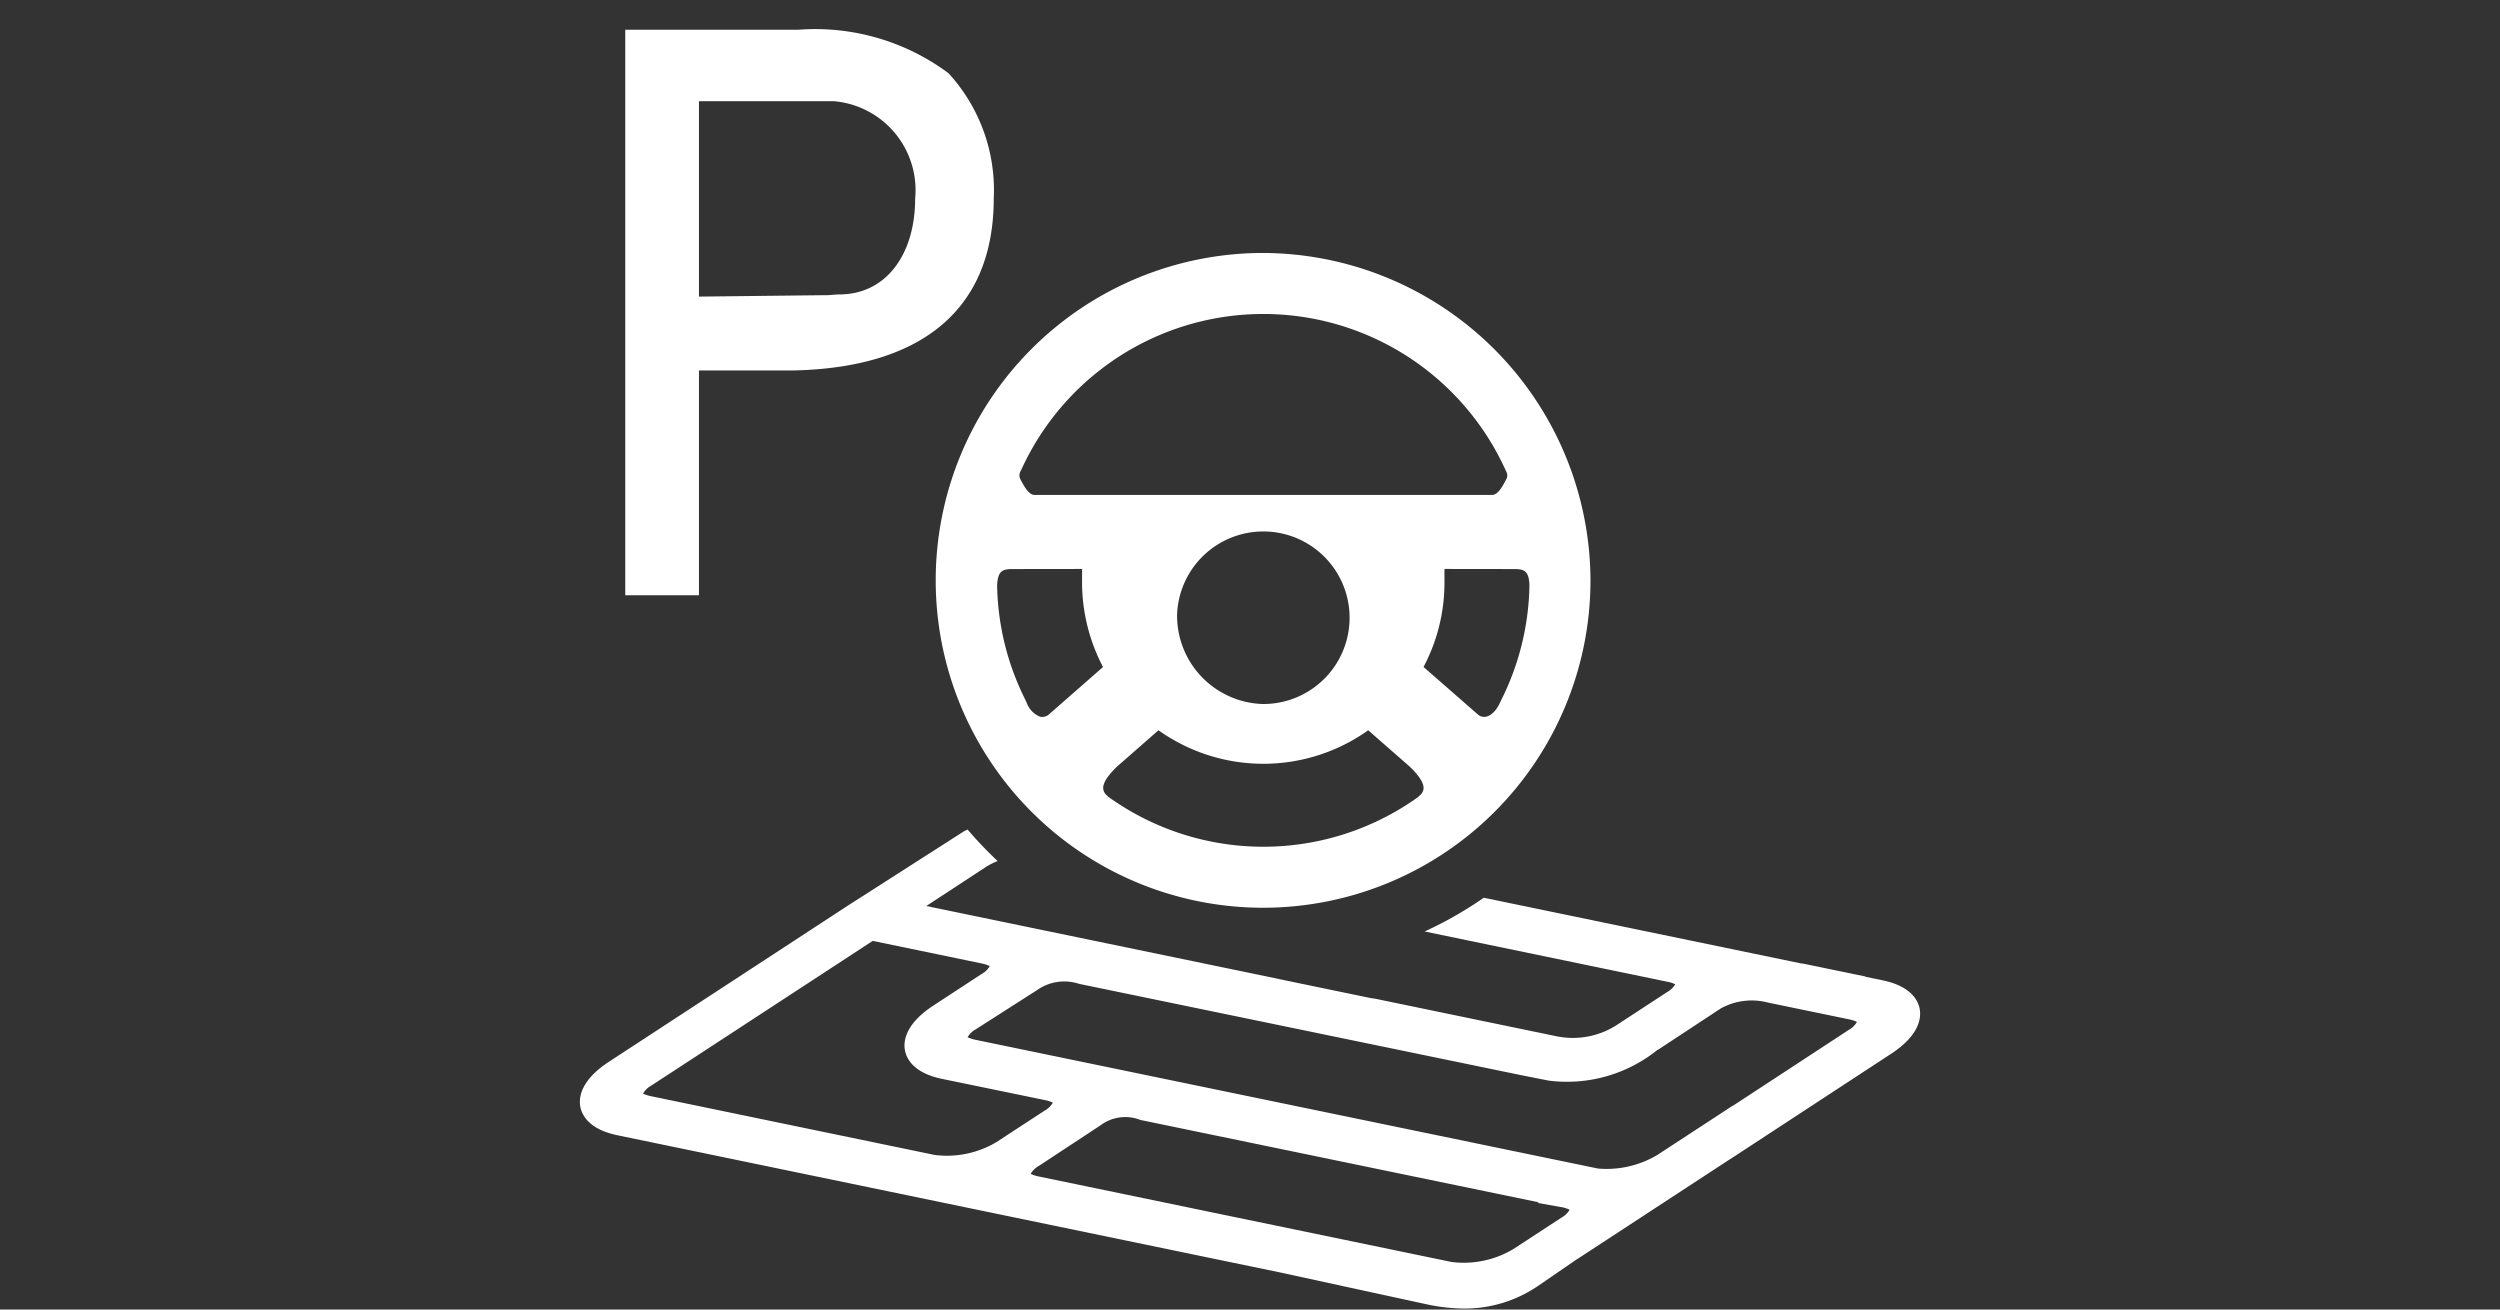 <svg xmlns="http://www.w3.org/2000/svg" viewBox="0 0 84 44"><rect x="0" y="0" width="84" height="44" fill="#333333" stroke="none"/><defs><style>.cls-1{fill:#fff;}</style></defs><g id="E794_capa_ap"><path class="cls-1" d="M31.871,2.461A7.502,7.502,0,0,0,26.815,1H21.009V20h2.476V12.447h3.191c4.33-.097,6.714-2.079,6.714-5.783A5.808,5.808,0,0,0,31.871,2.461ZM30.749,6.673c0,1.867-.969,3.22-2.549,3.22-.157,0-.313.029-.47.025l-4.245.048V3.401h4.54A2.999,2.999,0,0,1,30.749,6.673Z"/><path class="cls-1" d="M64.501,33.895c-.052-.271-.282-.757-1.248-.957l-.579-.12.01-.007-2.051-.424a.923.923,0,0,0-.118-.016L49.855,30.164a12.991,12.991,0,0,1-1.987,1.134l8.248,1.708a1.229,1.229,0,0,1,.171.066.717.717,0,0,1-.275.264l-1.619,1.058a2.729,2.729,0,0,1-2.072.429l-6.109-1.265-.158-.023-3.104-.643.004-.002-11.831-2.448L33.148,29.116a2.465,2.465,0,0,1,.372-.185,13.101,13.101,0,0,1-1.01-1.06c-.042.026-.089.039-.131.067l-3.873,2.479-8.044,5.257c-.967.632-1.019,1.22-.963,1.514.052.271.282.757,1.248.957l22.258,4.608,4.946,1.075a6.182,6.182,0,0,0,1.255.14,4.372,4.372,0,0,0,2.489-.773l1.292-.887.003.001,5.157-3.373.003.001,5.477-3.586h-.002C64.509,34.741,64.555,34.18,64.501,33.895ZM31.404,38.806,21.855,36.828a1.138,1.138,0,0,1-.249-.083h-.001a.725.725,0,0,1,.281-.271l7.438-4.86,3.709.768a1.248,1.248,0,0,1,.224.079.713.713,0,0,1-.278.267l-1.609,1.053C30.402,34.412,30.35,35,30.406,35.294c.052.271.282.757,1.249.957l3.479.717a1.162,1.162,0,0,1,.242.081.721.721,0,0,1-.28.27l-1.61,1.052A3.243,3.243,0,0,1,31.404,38.806Zm21.058,2.108-1.61,1.052a3.244,3.244,0,0,1-2.081.436l-13.892-2.877a1.164,1.164,0,0,1-.249-.083.733.733,0,0,1,.281-.271l2.061-1.357a1.39,1.39,0,0,1,1.348-.183l13.378,2.766-.032.022.86.152a1.218,1.218,0,0,1,.214.076A.715.715,0,0,1,52.461,40.914Zm9.652-6.307-3.89,2.548-.008-.002-2.543,1.662a3.333,3.333,0,0,1-1.98.448l-20.932-4.329a1.164,1.164,0,0,1-.249-.083.697.697,0,0,1,.277-.268l2.057-1.316a1.587,1.587,0,0,1,1.414-.209l14.863,3.07.91.18a4.848,4.848,0,0,0,3.668-1.04l.01.003,2.105-1.386a2.146,2.146,0,0,1,1.59-.198l2.738.566a1.164,1.164,0,0,1,.249.083A.71.71,0,0,1,62.114,34.607Z"/><path class="cls-1" d="M42.449,8.5A11,11,0,1,0,53.44,19.509l0-.008A11.036,11.036,0,0,0,42.449,8.5Zm-2.899,12.157a2.899,2.899,0,1,1,2.892,2.998A2.969,2.969,0,0,1,39.55,20.657ZM50.61,16.106c-.069.117-.246.524-.475.524H34.761c-.228,0-.406-.407-.475-.524a.286.286,0,0,1,.011-.285l.007-.012a8.936,8.936,0,0,1,16.297.018A.277.277,0,0,1,50.61,16.106Zm-2.076,3.458v-.447l2.28.003c.343,0,.569,0,.575.573a8.92,8.92,0,0,1-.952,3.838l-.039.081c-.193.423-.503.578-.728.406l-1.839-1.608A6.044,6.044,0,0,0,48.534,19.565ZM37.061,22.412,35.24,24.008a.345.345,0,0,1-.292.074.796.796,0,0,1-.451-.469l-.04-.089a8.887,8.887,0,0,1-.953-3.82c.008-.584.236-.584.58-.584l2.275-.003-.002.448A6.141,6.141,0,0,0,37.061,22.412Zm.145,4.326a.339.339,0,0,1-.139-.252c-.005-.181.147-.419.459-.723l1.399-1.226a6.076,6.076,0,0,0,7.047,0l1.389,1.216c.323.312.477.552.471.734a.347.347,0,0,1-.149.257l-.022.023-.03.026a8.927,8.927,0,0,1-10.359.003l-.031-.022-.095.074.09-.079Z"/></g></svg>